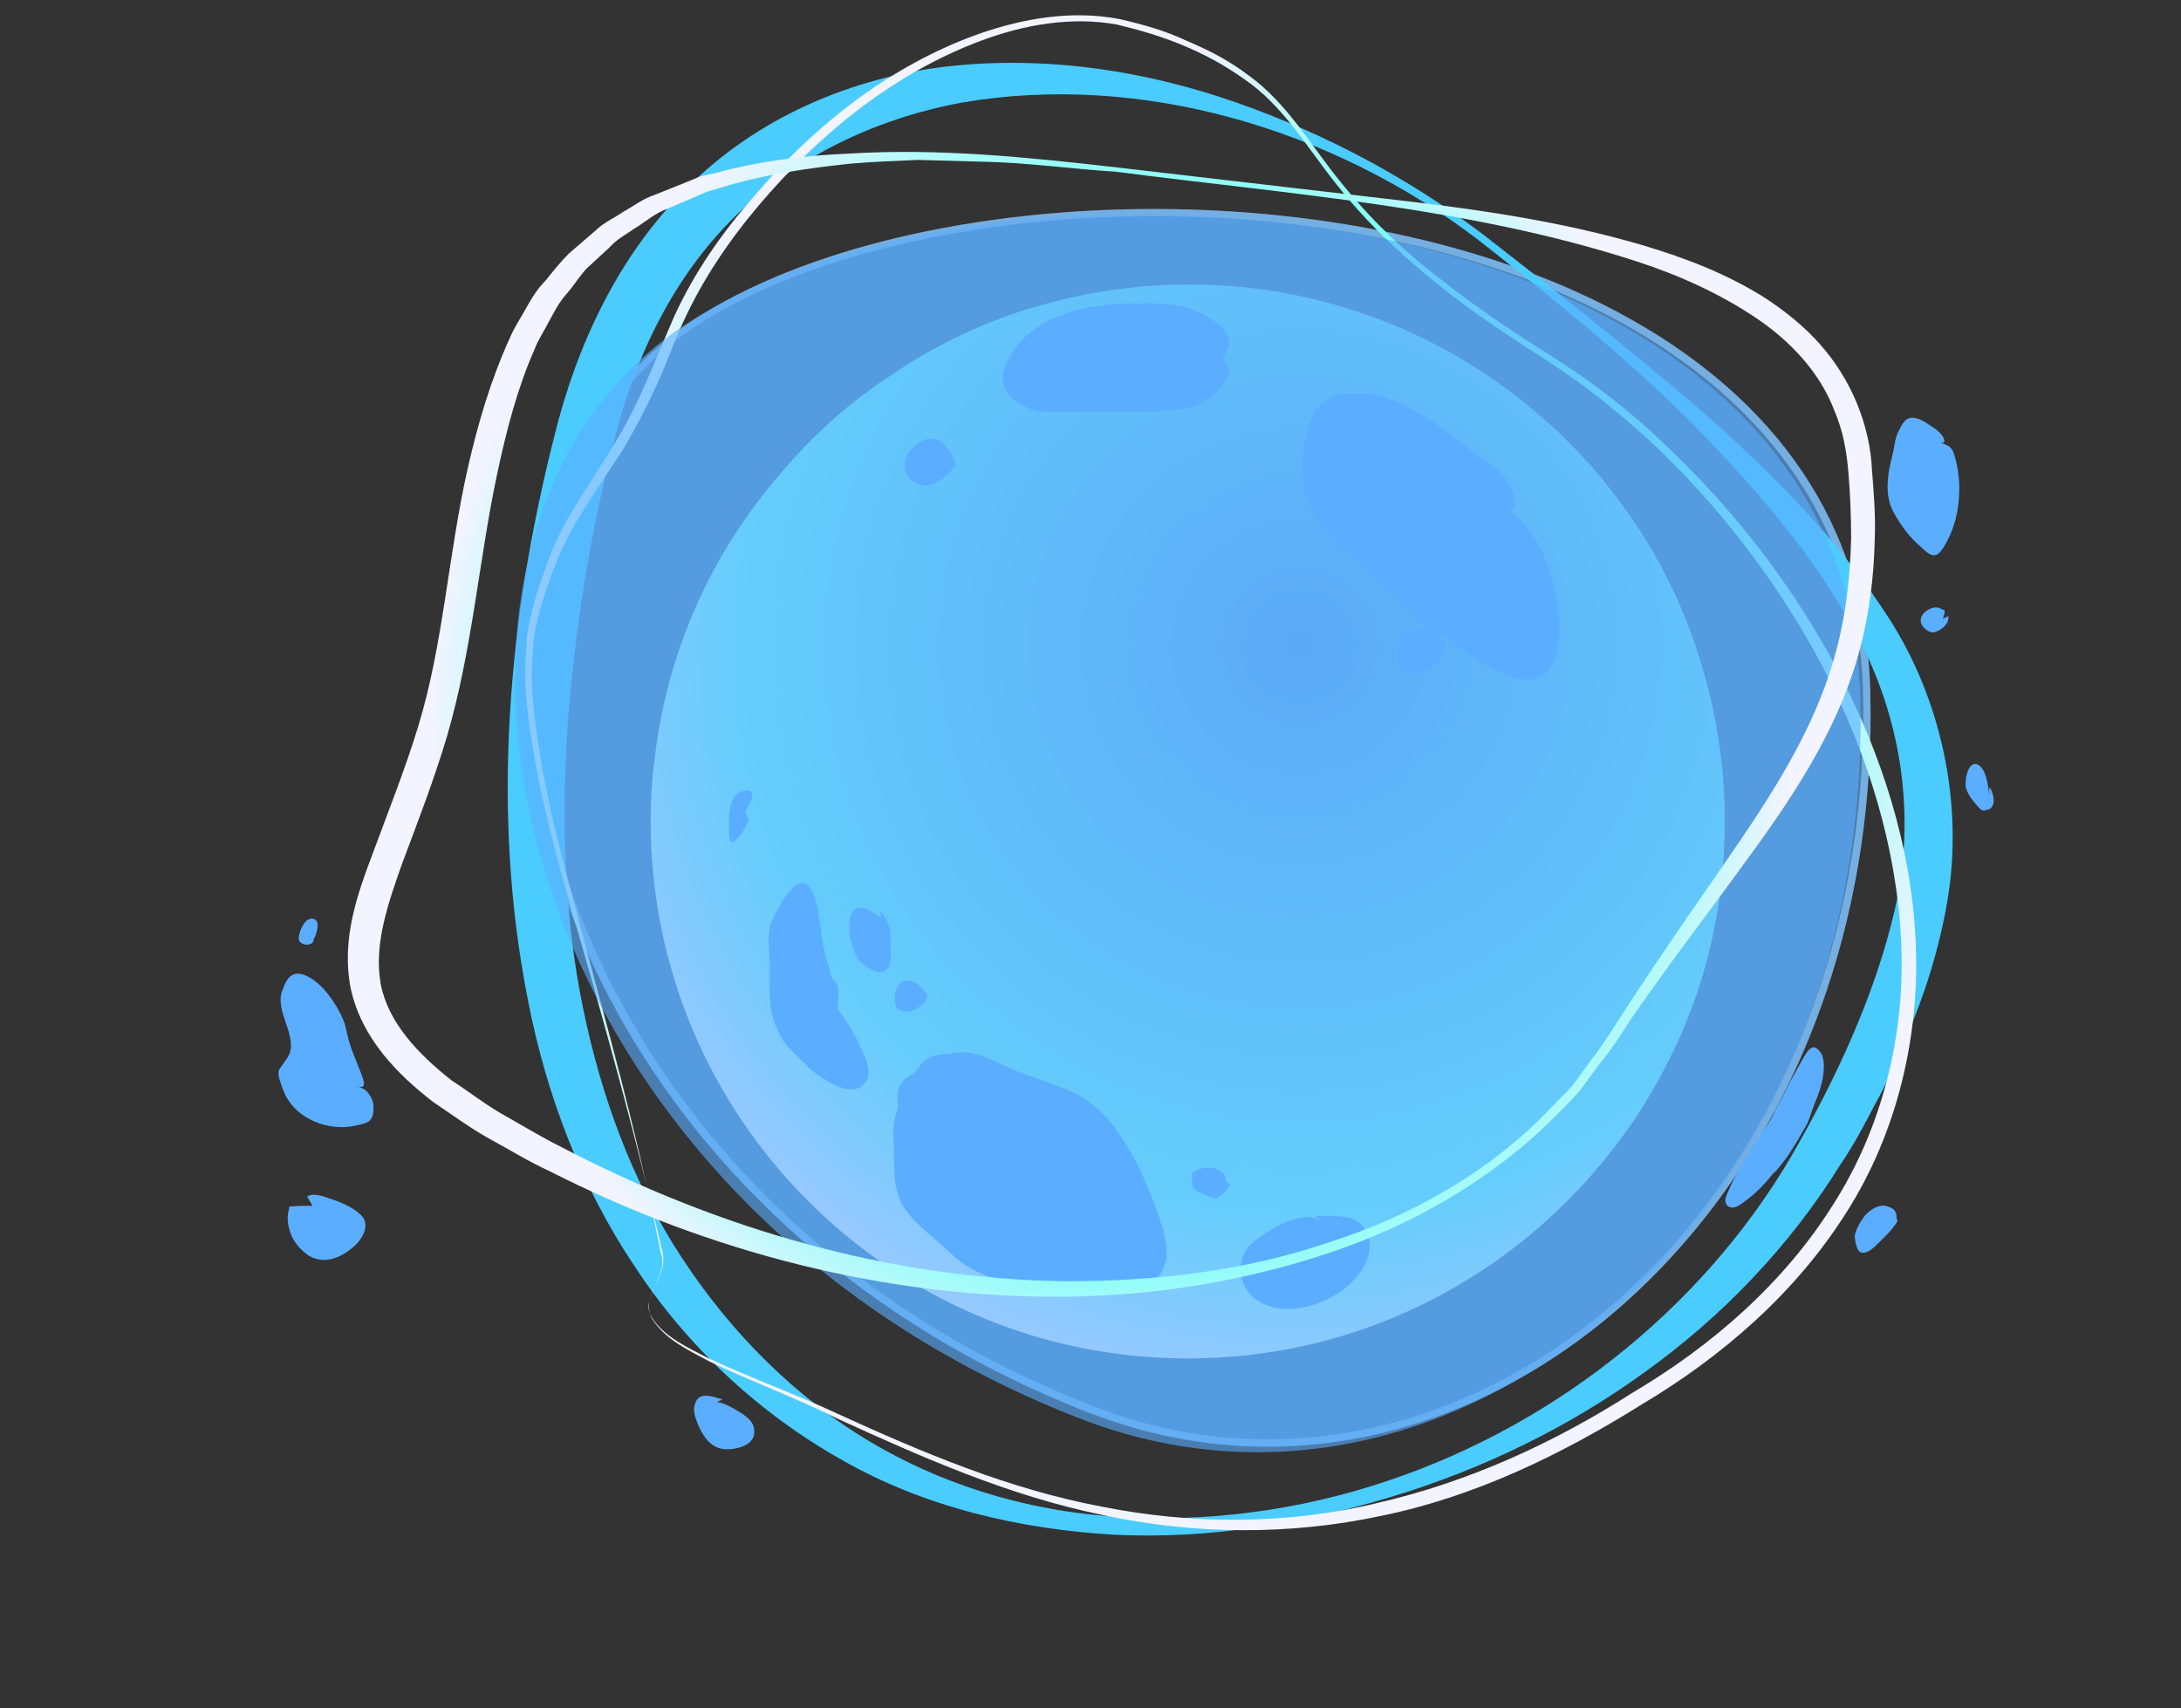 <?xml version="1.0" encoding="utf-8"?>
<!-- Generator: Adobe Illustrator 21.1.0, SVG Export Plug-In . SVG Version: 6.00 Build 0)  -->
<svg version="1.1" id="Layer_1" xmlns="http://www.w3.org/2000/svg" xmlns:xlink="http://www.w3.org/1999/xlink" x="0px" y="0px"
	 viewBox="0 0 240 188" style="enable-background:new 0 0 240 188;" xml:space="preserve">
<rect x="0" y="0" width="240" height="188" fill="#333333" stroke="none"/>
<style type="text/css">
	.st0{opacity:0.61;fill:#5BAEFF;enable-background:new    ;}
	.st1{fill:url(#SVGID_1_);}
	.st2{opacity:0.61;}
	.st3{fill:#90CCFF;}
	.st4{fill:#4ACCFF;}
	.st5{fill:url(#SVGID_2_);}
	.st6{fill:#5BAEFF;}
	.st7{fill:url(#SVGID_3_);}
</style>
<g>
	<path class="st0" d="M119.9,155.5c41.9,16.3,87.5-22.9,85.9-79.7c-1.6-56.8-95-63.3-129.4-40.6C41.8,58,54.9,130.2,119.9,155.5z"/>
	
		<radialGradient id="SVGID_1_" cx="-3561.74" cy="188.304" r="56.135" gradientTransform="matrix(-1.447 0 0 -1.447 -5010.785 343.561)" gradientUnits="userSpaceOnUse">
		<stop  offset="0" style="stop-color:#5EA4EA"/>
		<stop  offset="0.765" style="stop-color:#75FFF6"/>
		<stop  offset="1" style="stop-color:#F2F4FF"/>
	</radialGradient>
	<path class="st1" d="M71.6,90.4c0,32.6,26.5,59.1,59.1,59.1c9,0,17.5-2,25.1-5.6c1.5-0.7,3-1.5,4.4-2.3c5.7-3.3,10.9-7.6,15.2-12.6
		c1.6-1.8,3-3.7,4.4-5.7c1.8-2.7,3.4-5.6,4.8-8.6c3.4-7.4,5.2-15.7,5.2-24.3c0-8.7-1.9-16.9-5.2-24.4c-1.1-2.4-2.3-4.7-3.7-6.9
		c-3-4.8-6.6-9.1-10.8-12.8l0,0c-10.4-9.3-24.2-15-39.3-15c-4.8,0-9.5,0.6-14,1.7c-6.3,1.5-12.1,4-17.4,7.4l0,0c-1,0.7-2,1.3-3,2
		c-0.8,0.6-1.6,1.2-2.4,1.8c-3.9,3.1-7.3,6.7-10.3,10.6C77.3,63.1,73.2,73,72,83.8C71.7,86,71.6,88.2,71.6,90.4z"/>
	<g class="st2">
		<path class="st3" d="M127,23v0.8c38.1,0,76.9,16.1,78,52c0.7,24.5-7.7,47.7-23,63.5c-12,12.3-27.1,19.1-42.5,19.1
			c-6.6,0-13-1.2-19.3-3.7C79,138.7,61.4,105,58.9,81c-2.1-19.5,4.6-36.4,17.8-45.2c11.5-7.5,30.3-12,50.3-12V23L127,23z M127,23
			c-19.8,0-38.7,4.4-50.7,12.2c-34.5,22.8-21.4,95,43.6,120.3c6.5,2.5,13.1,3.7,19.6,3.7c35.3,0,67.7-35.4,66.3-83.4
			C204.7,38.6,164.4,23,127,23L127,23z"/>
	</g>
	<path class="st4" d="M105.8,11.3c-9.7,1.8-18.7,6.2-25.4,13c-6.7,6.8-10.9,15.8-13.1,25.4c-2.5,9.7-4,19.7-4.8,29.6
		c-0.7,10-0.5,20,1.3,29.8c1.8,9.7,5,19.2,10.2,27.7c5.2,8.4,12.1,15.8,20.5,21.1s18.3,8.4,28.3,9c10,0.7,20.3-0.7,29.8-3.9
		c19.2-6.4,35.8-20,45.4-37.3c4.9-8.7,9-18,10.9-27.4c1.7-9.5,0.2-19.3-4.4-28.1c-4.6-8.8-11.3-16.5-18.5-23.8
		c-7.2-7.2-15.2-13.6-23.2-19.9C146.6,14.1,125.4,7.9,105.8,11.3z M187.1,45.1c7.7,6.8,15.1,14.1,20.8,23s8.2,20.3,6.4,31
		c-0.9,5.3-2.5,10.4-4.6,15.2c-1,2.4-2,4.8-3.3,7.1c-1.2,2.3-2.4,4.6-3.9,6.8c-5.6,9-13,16.7-21.5,22.8
		c-8.4,6.1-17.9,10.7-27.8,13.7c-9.9,3-20.2,4.7-30.6,4.2c-10.3-0.6-20.8-3-29.9-8.2c-9.1-5.1-17.1-12.5-22.9-21.4
		c-5.9-8.8-9.7-18.9-11.7-29.2C54,89.4,55.9,68.1,61,48c2.5-10.2,7.3-20.5,15.3-28c7.9-7.6,18.5-11.8,29-12.8
		c10.6-1,21.1,0.7,30.8,4.1s18.9,8.3,27.1,14.5C171.3,32.1,179.3,38.4,187.1,45.1z"/>
	
		<radialGradient id="SVGID_2_" cx="-3555.47" cy="178.647" r="55.469" gradientTransform="matrix(-1.447 0 0 -1.447 -5010.785 343.561)" gradientUnits="userSpaceOnUse">
		<stop  offset="0" style="stop-color:#5EA4EA"/>
		<stop  offset="0.765" style="stop-color:#75FFF6"/>
		<stop  offset="1" style="stop-color:#F2F4FF"/>
	</radialGradient>
	<path class="st5" d="M72.1,141.5c-0.3,0.6-0.5,1.2-0.7,1.8c-0.1,0.6,0,1.3,0.4,1.8c1.4,2.1,3.9,3.2,6.2,4.4
		c4.7,2.2,9.5,3.9,14.2,6.1c9.4,4.3,18.9,8.3,29,10.2c10,2,20.5,2,30.4-0.4c10-2.3,19.4-6.6,28-12.1c8.8-5.2,16.7-12.1,22.1-20.7
		c5.5-8.6,8-18.9,7.5-29.1s-3.6-20.2-8.2-29.3c-4.7-9.1-10.9-17.4-18.3-24.6c-3.7-3.5-7.7-6.8-12-9.6s-8.7-5.6-12.7-8.9
		c-4-3.2-7.8-6.8-11-10.9c-3.2-4-5.8-8.6-10.1-11.5c-2.1-1.5-4.3-2.7-6.7-3.7c-2.4-1-4.8-1.7-7.3-2.3c-5-0.9-10.2,0-15,1.8
		c-9.6,3.6-17.8,10.3-24.4,18.1c-3.3,3.9-6.2,8.2-8.3,12.8c-1.1,2.3-1.9,4.8-3,7.1c-1.1,2.4-2.3,4.7-3.6,6.9
		c-2.8,4.4-5.9,8.4-7.7,13.3c-0.9,2.4-1.7,4.8-2.1,7.3c-0.3,2.5-0.4,5.1-0.1,7.6c1,10.2,4.1,20.1,6.7,30.1
		c2.7,9.9,5.3,19.9,7.3,30.1C73.2,139.1,72.6,140.4,72.1,141.5z M65.1,107.8c-2.8-9.9-6-19.8-7.1-30.1c-0.3-2.6-0.2-5.2,0-7.8
		c0.4-2.6,1.2-5.1,2.1-7.6c1.7-5,5-9.2,7.6-13.6c2.7-4.4,4.4-9.1,6.5-13.9c2.2-4.8,5.2-9.1,8.6-13c6.7-7.9,15.1-14.6,25-18.1
		c4.9-1.7,10.2-2.6,15.4-1.6c2.6,0.6,5.1,1.3,7.4,2.4c2.4,1,4.7,2.2,6.8,3.8c4.3,3.1,6.9,7.8,10.1,11.7c3.2,4,6.9,7.6,11,10.7
		c4,3.2,8.3,6,12.7,8.8s8.5,6,12.2,9.6c7.5,7.1,13.9,15.4,18.8,24.6c4.8,9.2,8.1,19.3,8.6,29.8c0.5,10.4-2,21.1-7.6,29.9
		c-5.6,8.9-13.7,15.9-22.6,21.2c-8.8,5.5-18.3,10.1-28.5,12.2c-10.2,2.2-20.8,2.1-30.9-0.1c-10.2-2.1-19.7-6.3-29.1-10.6
		c-4.6-2.3-9.5-4.1-14.1-6.3c-2.2-1.2-4.7-2.3-6.2-4.6c-0.4-0.5-0.4-1.3-0.4-1.9c0.2-0.6,0.4-1.3,0.7-1.8c0.6-1.1,1.1-2.4,0.8-3.7
		C70.6,127.7,67.9,117.7,65.1,107.8z"/>
	<path class="st0" d="M118.8,156.1c41.9,16.3,87.5-22.9,85.9-79.7c-1.6-56.8-95-63.3-129.4-40.6C40.7,58.6,53.8,130.8,118.8,156.1z"
		/>
	<path class="st6" d="M90.6,109.1c1.5,1.8,2.9,3.5,3.9,5.7c0.6,1.4,1.8,3.3,0.5,4.6c-1.5,1.5-4.9-0.8-6.2-2.1
		c-0.6-0.6-1.3-1.2-1.9-1.9c-0.7-0.7-1.1-1.5-1.5-2.4c-0.9-2.1-0.7-4.3-0.7-6.6c0-1.4-0.3-3,0-4.3c0.3-1.2,1.4-3.1,2.2-4
		c1.8-2.3,2.7,0.1,3.1,1.9c0.4,2.1,0.4,4.1,1.1,6.1c0.2,0.5,0.2,1,0.4,1.4c0.1,0.3,0.5,0.6,0.6,0.8c0.3,0.8,0.1,2,0.1,2.9
		L90.6,109.1z"/>
	<path class="st6" d="M82,89.3c0.2-0.5,1.4-2,0.4-2.3c-0.4-0.1-1.2,0.2-1.4,0.5c-0.9,0.9-0.8,2.8-0.8,4c0,1,0.2,1.6,1,0.7
		c0.5-0.5,1.1-1.5,1.2-2.1L82,89.3z"/>
	<path class="st6" d="M100.6,118.1c0.7-0.9,1.1-1.6,2.2-1.9c0.6-0.2,1.3-0.2,2-0.3c2.4-0.5,4.6,0.9,6.7,1.8c1.9,0.8,3.9,1.4,5.9,2.2
		c2.3,0.9,4.3,2.7,5.7,4.8c1.7,2.5,3.1,5.4,4.1,8.3c0.6,1.6,1.6,4.3,1,6.1c-0.6,1.9-2.2,2.8-4.1,2.9c-1.8,0.1-3.8,0.2-5.6-0.1
		c-1-0.1-1.9-0.5-2.9-0.6c-0.8-0.1-1.6,0-2.4,0c-0.8-0.1-1.6-0.3-2.4-0.4c-1.6-0.1-2.9-0.7-4.3-1.5c-1.3-0.8-2.4-2-3.6-3
		c-1.5-1.3-3.1-2.6-3.9-4.4c-0.6-1.5-0.6-2.9-0.6-4.5c0-1.3-0.2-2.7,0-4c0.1-0.6,0.3-1.1,0.4-1.6c0-0.5-0.1-1.1,0-1.6
		C98.9,119.2,99.6,118.6,100.6,118.1z"/>
	<path class="st6" d="M102.1,109.5c-0.7-0.9-1.9-2.3-3.1-1.2c-0.6,0.5-0.7,2-0.3,2.6C99.6,112,101.9,110.8,102.1,109.5L102.1,109.5z
		"/>
	<path class="st6" d="M159.1,70.6c-2.4-1.8-4.5-3.9-6.7-6.1c-1.7-1.6-3.6-3.1-5.4-4.8c-1.5-1.4-3-3.6-3.4-5.7
		c-0.4-2.1-0.4-3.8,0.1-5.8c0.4-1.6,0.6-2.8,1.9-3.9c1.3-1.1,2.6-1,4.3-1c2.1,0.1,3.8,0.8,5.6,1.8c3,1.6,5.4,3.8,8.1,5.7
		c2.5,1.7,3.8,4.1,2.7,5.6c1.5,1.3,2.4,2.3,3.3,4.1c1.2,2.5,1.9,5.4,2,8.2c0,1.8,0,3.8-1.3,5.2c-2,2.2-6.4-0.3-8.3-1.6
		c-0.8-0.5-1.6-1.1-2.3-1.7c-1-0.8-2.3-1.8-3.7-1.4c-1.6,0.4-2.9,2.1-2.1,3.8c1.2,2.4,3.6,0.8,4.7-0.6L159.1,70.6z"/>
	<path class="st6" d="M134.6,39.3c0.5,1.1,1,1.6,0.3,2.6s-1.8,2.1-2.9,2.6c-1.1,0.5-2.6,0.6-3.7,0.7c-2,0.2-4,0.1-6,0.1
		c-1.8,0-3.5,0-5.3,0c-1.3,0-2.7,0.2-3.9-0.4c-2.2-1-3.4-2.5-2.4-4.8c2.3-5.4,9.1-6.8,14.3-6.7c2.1,0,4.3-0.1,6.3,0.7
		C133.5,35,136.6,36.8,134.6,39.3z"/>
	<path class="st6" d="M104.8,50.1c-0.8-1.4-1.9-2.4-3.5-1.5c-1.1,0.6-2,1.9-1.7,3.2c0.2,0.8,1,1.4,1.9,1.6c1.5,0.3,2.8-1.2,3.7-2.2
		L104.8,50.1z"/>
	<path class="st6" d="M96.9,100.2c1,1.6,1.1,1.7,1.1,3.6c0,0.9,0.3,2.6-0.7,3.1c-0.7,0.3-1.2-0.1-1.6-0.3c-0.7-0.4-1.3-0.9-1.6-1.7
		c-0.5-1.1-0.8-2.5-0.6-3.7c0.4-2.1,2.1-1.3,3.4-0.2C96.9,101,96.9,100.2,96.9,100.2z"/>
	<path class="st6" d="M144.7,133.8c1.3,0.1,4.2-0.3,5.2,1.1c0.4,0.6,0.7,1.1,0.8,1.8c0.2,2.2-1.3,4-3,5.3c-2.6,1.9-6.7,3-9.5,1
		c-2.1-1.5-2.3-4.7-0.3-6.3c1.5-1.2,5.3-3.7,7.3-2.4L144.7,133.8z"/>
	<path class="st6" d="M135.4,130.4c-1.3,1.6-1.5,1.8-3,1c-0.6-0.3-1-0.3-1.2-1c0-0.2-0.1-1.1,0-1.3c0.4-0.5,1.4-0.6,2-0.6
		c0.9,0.1,1.6,0.4,1.7,1.5L135.4,130.4z"/>
	
		<radialGradient id="SVGID_3_" cx="-3547.356" cy="182.329" r="51.584" gradientTransform="matrix(-1.447 0 0 -1.447 -5010.785 343.561)" gradientUnits="userSpaceOnUse">
		<stop  offset="0" style="stop-color:#5EA4EA"/>
		<stop  offset="0.765" style="stop-color:#75FFF6"/>
		<stop  offset="1" style="stop-color:#F2F4FF"/>
	</radialGradient>
	<path class="st7" d="M108.3,17.8l-7.3-0.2c-2.4,0.1-4.9,0.2-7.3,0.4c-4.8,0.5-9.6,1.2-14.2,2.6l-1.7,0.5l-1.6,0.7l-3.3,1.4
		c-1.1,0.5-2,1.3-3,1.9c-1,0.7-2,1.2-2.8,2.1l-2.6,2.4c-0.8,0.9-1.4,1.9-2.2,2.8c-0.8,0.9-1.3,1.9-1.9,3c-0.5,1-1.2,2-1.6,3.1
		c-1.9,4.3-3.1,9-4.1,13.7c-2,9.4-2.7,19.2-5.5,28.8c-1.4,4.7-3.2,9.4-4.9,13.9c-1.6,4.5-3.2,9.1-2.4,13.4c0.8,4.2,4.1,7.7,7.8,10.6
		c2,1.3,3.9,2.8,5.9,3.9c2.1,1.2,4.1,2.4,6.3,3.5C79,135.2,98,140.8,117.4,141c9.7,0,19.4-1.1,28.6-4.2c9.2-2.9,17.9-7.8,24.6-14.8
		c0.8-0.9,1.7-1.7,2.5-2.6l2.1-2.9c1.5-1.9,2.7-4,4.1-6.1c2.7-4.1,5.4-8.1,8.2-12.1c5.5-8,11.3-15.9,14.1-25.1c1.4-4.5,2-9.3,2.1-14
		c0-2.4-0.1-4.8-0.3-7.2s-0.6-4.6-1.5-6.7c-1.6-4.3-4.9-7.8-8.8-10.4c-3.9-2.6-8.3-4.6-12.9-6.1c-18.4-6-38.1-7.4-57.4-9.9
		C118,18.6,113.1,17.9,108.3,17.8z M151.9,21.8c9.7,1.1,19.4,2.4,28.9,5.2c4.7,1.4,9.4,3.2,13.6,5.9c2.1,1.4,4.1,3,5.8,4.9
		s3.1,4.1,4.1,6.5s1.6,5,1.7,7.5c0.2,2.5,0.4,5,0.3,7.4c-0.1,5-0.8,10-2.4,14.8c-3.2,9.6-9.4,17.5-15.1,25.3
		c-2.9,3.9-5.8,7.8-8.6,11.8c-1.4,2-2.6,4.1-4.2,6l-2.2,3c-0.8,0.9-1.7,1.8-2.6,2.7c-7,7-15.7,12-25,15.1s-19.1,4.7-28.9,4.8
		c-19.7,0.2-39.3-4.9-56.8-13.8c-2.2-1-4.3-2.3-6.5-3.5s-4.2-2.7-6.3-4.1c-3.9-3-7.9-7-9.1-12.5c-1.1-5.5,0.8-10.6,2.5-15.1
		c1.7-4.6,3.5-9.1,4.9-13.7c2.8-9.1,3.3-18.9,5.5-28.6c1.1-4.8,2.5-9.6,4.6-14.2c0.5-1.2,1.2-2.2,1.8-3.3s1.3-2.2,2.2-3.1
		c0.8-1,1.6-2,2.5-2.9l2.9-2.5c0.9-0.9,2.1-1.4,3.1-2.1c1.1-0.6,2.1-1.4,3.3-1.8l3.5-1.4l1.7-0.7l1.8-0.4c4.8-1.3,9.7-1.9,14.6-2.1
		c9.8-0.6,19.5,0.4,29.2,1.5L151.9,21.8z"/>
	<path class="st6" d="M39,119.4c0.7,0.3,1.2,0.4,1.6,1c0.3,0.4,0.5,0.9,0.5,1.4s0,1.1-0.4,1.5s-1.3,0.5-1.7,0.6
		c-2.8,0.6-6.3-0.7-7.6-3.4c-0.3-0.6-0.5-1.3-0.7-1.9c-0.1-0.6-0.1-0.8,0.3-1.3c0.4-0.6,0.9-1.1,1-1.9c0.2-2.1-1.6-4.2-1-6.2
		c0.4-1.1,0.8-2.3,2.2-2c1.4,0.4,2.6,1.7,3.4,2.9c0.6,0.9,1.1,1.8,1.4,2.8c0.2,0.9,0.4,1.8,0.7,2.6c0.3,0.8,0.6,1.5,0.9,2.3
		C40.1,119,40.5,120.1,39,119.4z"/>
	<path class="st6" d="M34.7,103c0.2-0.5,0.6-1.9-0.4-1.9c-0.8,0-1.3,1.3-1.4,1.9c-0.3,1.2,1.7,1.2,1.6,0.4L34.7,103z"/>
	<path class="st6" d="M34.4,132.7c-0.9,0-1.8,0-2.6,0.1c0.1,0.2-0.1,0.5-0.1,0.7c-0.1,0.7,0,1.4,0.2,2c0.3,1.1,1.2,2.1,2.1,2.7
		c1.7,1,3.5,0.2,4.8-0.9c1.1-0.9,2.1-2.6,0.8-3.7c-0.9-0.8-2.1-1.3-3.3-1.7c-0.6-0.2-1.9-0.7-2.5-0.2L34.4,132.7z"/>
	<path class="st6" d="M213.3,48.6c0.9,0.4,1.4,0.4,1.7,1.3c0.4,1.2,0.6,2.6,0.6,3.9c0,2.3-0.5,4.4-1.7,6.4c-0.2,0.3-0.6,0.9-1,0.9
		c-0.5,0.1-1.2-0.6-1.5-0.9c-1.2-1-2.1-2.2-2.9-3.6c-0.8-1.3-0.9-2.8-0.7-4.3c0.1-1,0.4-1.9,0.6-2.9c0.1-0.7,0.2-1.3,0.5-1.9
		c0.4-0.8,0.8-1.7,1.8-1.5c0.8,0.1,1.8,0.9,2.4,1.3C214,48,214.4,49.1,213.3,48.6z"/>
	<path class="st6" d="M213.8,68.1c0.1-0.3,0.2-0.6,0.2-0.9c-0.7-0.4-1.1-0.5-1.8-0.1c-0.6,0.3-1.1,1-0.7,1.7c0.3,0.5,1,1,1.6,0.7
		c0.7-0.3,1.4-0.9,1.3-1.7L213.8,68.1z"/>
	<path class="st6" d="M219,86.7c0.3,0.6,0.7,1.7,0,2.3c-0.2,0.1-0.5,0.2-0.8,0.2c-0.3-0.1-0.4-0.3-0.6-0.5c-0.6-0.7-1.4-1.6-1.3-2.6
		c0-0.6,0.3-2.2,1.2-2c1.1,0.3,1.3,2.6,1.4,3.4v-0.8H219z"/>
	<path class="st6" d="M208.8,134.4c-0.6,1-1.4,1.7-2.2,2.5c-0.4,0.4-1.2,1.2-1.9,0.9c-0.4-0.2-0.6-1.4-0.6-1.8
		c0.1-0.7,0.7-1.7,1.1-2.2c0.6-0.7,1.7-1.4,2.6-1c0.6,0.2,0.9,0.5,0.9,1.2L208.8,134.4L208.8,134.4z"/>
	<path class="st6" d="M196.8,126.5c-1.2,2.3-3,4.5-5.2,6c-0.4,0.3-1,0.6-1.5,0.2c-0.6-0.6,0.1-1.5,0.3-2.1c0.9-1.9,2-3.7,3.2-5.5
		c0.6-0.9,1.3-1.8,1.7-2.8c0.5-1,1.1-2,1.6-3.1c0.5-0.9,1-1.8,1.5-2.7c0.2-0.3,0.6-1.1,1-1.2c0.4-0.2,0.9,0.4,1.1,0.8
		c0.3,0.8,0.2,1.7,0.1,2.5c-0.2,1-0.5,1.9-0.9,2.8c-0.4,1-0.6,2-1.2,2.9c-0.5,0.9-1.1,1.9-1.7,2.8c-0.4,0.6-0.9,1.2-1.3,1.7
		c-0.6,0.6-1.2,1-1.8,1.6L196.8,126.5z"/>
	<path class="st6" d="M79.5,154c-0.9-0.2-2.3-0.9-2.9,0.2c-0.4,0.8-0.2,1.5,0.1,2.3c0.6,1.5,1.5,3,3.3,3c1.2,0,3.1-0.5,3-2
		c0-0.9-0.6-1.4-1.3-1.9c-0.8-0.5-1.9-1.2-2.8-1.3L79.5,154z"/>
</g>
</svg>
